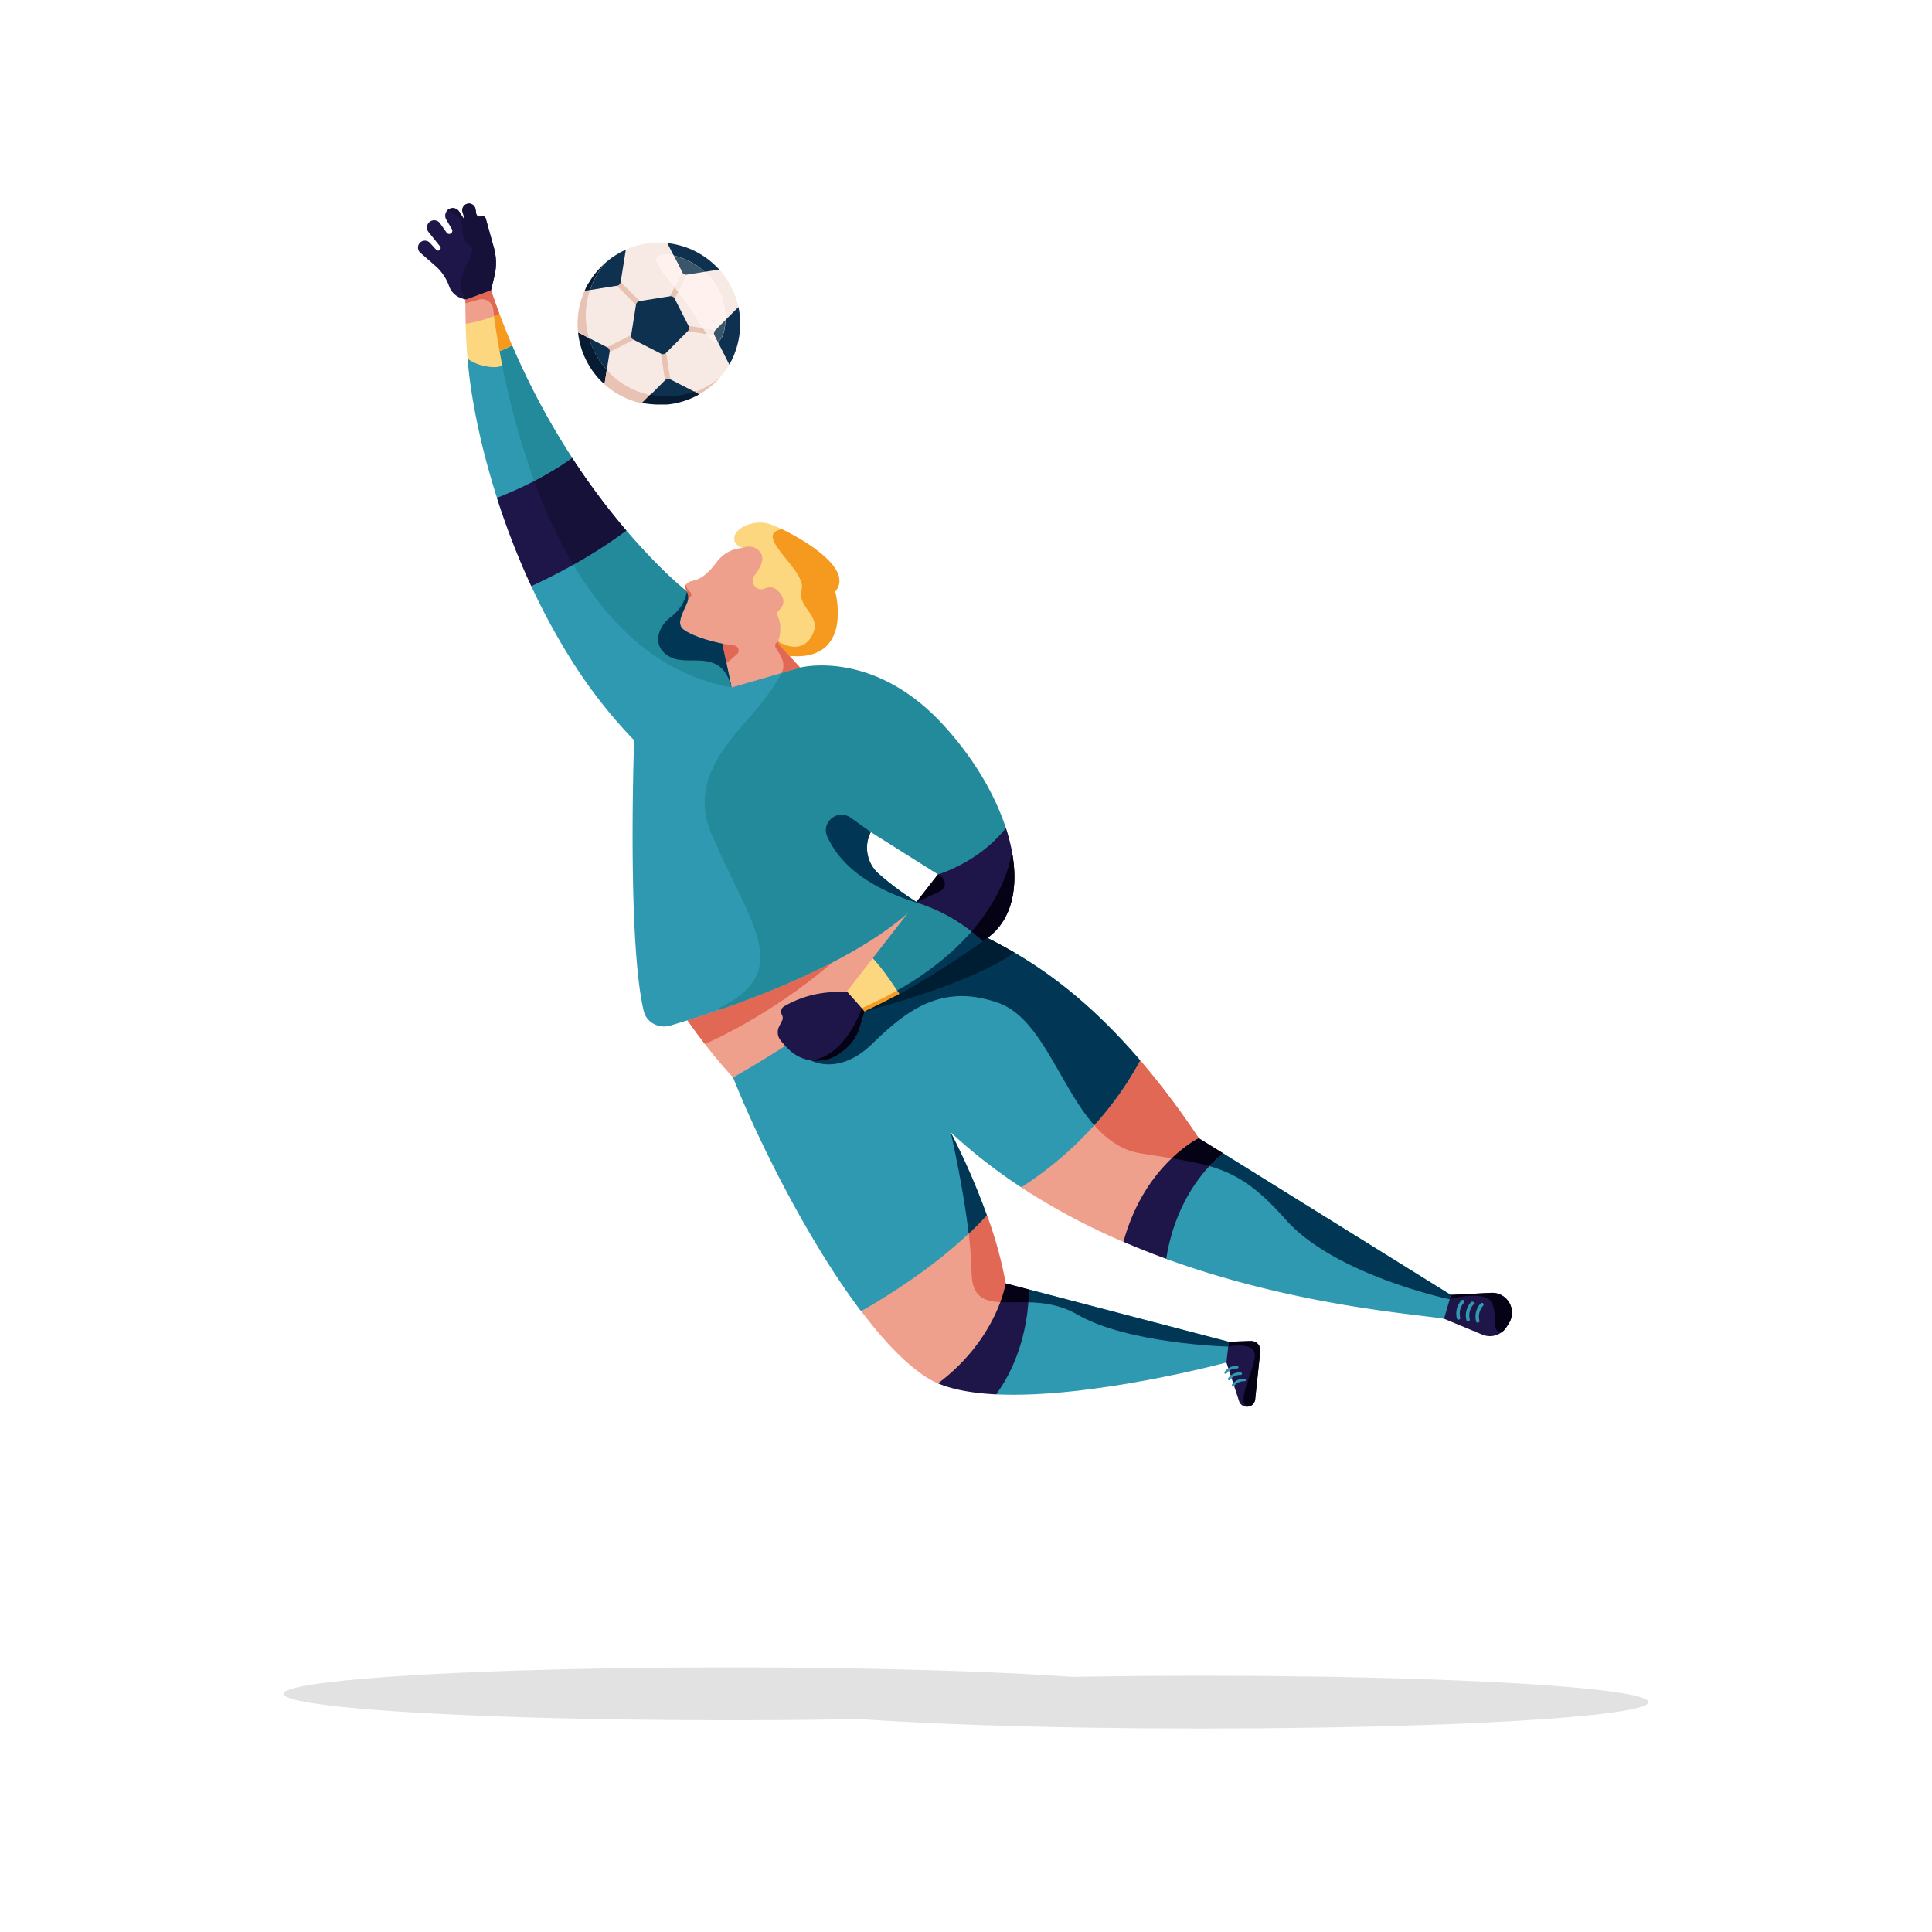 <svg viewBox="0 0 1000 1000" xmlns="http://www.w3.org/2000/svg"><path d="m520.52 664.28s2.19 26.8 0 32.72c-3.86 10.41-2.77 19-35 19a39.45 39.45 0 0 1 -6.21-3.24c-10.88-7.06-22.34-19.25-33.56-34.12 27-15.45-4.63-58.3 6.2-68.49 4.12-3.88 56.67 21.24 58.87 18.79a210.85 210.85 0 0 1 9.7 35.34z" fill="#efa08d"/><path d="m620.49 589.12s3.82 27.42-4 34.85c-8.65 8.26-12.91 13-35.06 18.81a342.36 342.36 0 0 1 -52.9-28.23c7-4.39-8.25-48.57 7.19-65.69 8.35-9.27 47.33 13.13 54.41 0a419.17 419.17 0 0 1 30.36 40.26z" fill="#efa08d"/><path d="m373.83 333.15-18.3-27a179.46 179.46 0 0 1 -13.38-12.15c-5-4.95-11.17-11.42-18-19.4a362.59 362.59 0 0 1 -28-37.56 383.93 383.93 0 0 1 -31.15-58.34 46.13 46.13 0 0 1 -6.46 3 60.8 60.8 0 0 1 -16.54 3.76c1.4 18.35 6.26 44.13 15.23 72.22a396.46 396.46 0 0 0 17.77 45.7 334.79 334.79 0 0 0 19.46 36.18 255.87 255.87 0 0 0 33.75 43.6c24.39 1.45 48 1.77 50.47-27.39z" fill="#2e99b0"/><path d="m490.65 475.76c-28 60.41-111.17 81.94-111.17 81.94s-6.22-6.43-14.68-17.35c-2.8-3.6-5.84-7.7-9-12.21 9.94-32.19 9.38-47.22 37.57-58.13 35.69-13.81 56.33-8.35 82-2.54a144.19 144.19 0 0 0 12.86 7.11z" fill="#efa08d"/><path d="m475.35 467.47c-11.86 11.92-28.53 22.53-46.23 31.53-6.57 3.35-13.29 6.48-19.95 9.39-11.08 4.84-22 9.05-31.91 12.58-1.66.59-3.29 1.17-4.89 1.72-5.85 2-11.24 3.79-16 5.27l-.57.18c-3.32 1-6.3 1.94-8.88 2.7-5.85 1.73-12.28-1.56-13.71-7.49-8.7-36.13-5-140.19-5-140.19l51-42.6 20.7-2.29 14.19 7.27 26.36 1.91s26.55 51 10.19 83.23a17.83 17.83 0 0 0 4 21.51 155 155 0 0 0 20.7 15.28z" fill="#2e99b0"/><path d="m431 498.06c-33.31 28.57-66.15 42.29-66.15 42.29-2.8-3.6-5.84-7.7-9-12.21 18.75-5.88 48.26-16.14 75.15-30.08z" fill="#e06855"/><path d="m255.91 142.88-1.76 7.32c-3.05 5.89-7.33 7.53-12.88 4.76l-.35.13-2.16-.74a10.18 10.18 0 0 1 -6.32-6.25 25 25 0 0 0 -7.11-10.49l-7.92-6.93a3.56 3.56 0 1 1 5-5.09l3.39 3.69a1.32 1.32 0 0 0 2-1.72l-6.08-7.56a3.73 3.73 0 1 1 6-4.48l3.44 4.88a1.64 1.64 0 0 0 2.1.5 1.63 1.63 0 0 0 .64-2.26l-2.93-5a3.94 3.94 0 0 1 .5-4.66 3.78 3.78 0 0 1 .84-.69 3.93 3.93 0 0 1 5.37 1.23l2.18 3.39a.27.27 0 0 0 .48-.22l-.89-2.89a3.29 3.29 0 0 1 -.16-1 3.45 3.45 0 0 1 6.86-.52l.36 2.3a1.81 1.81 0 0 0 1.79 1.53 1.75 1.75 0 0 0 .7-.14 1.82 1.82 0 0 1 2.45 1.19l4.22 15.18a29.08 29.08 0 0 1 .24 14.54z" fill="#1e1548"/><path d="m258.51 162.42c-.92.44-4.53 8.87-5.47 9.25-5.32 2.13-8.23-4.67-12-4-.16-5-.16-8.62-.14-10.66 0-1.24 0-1.9 0-1.9l13.23-4.89q.48 1.43 1 2.82 1.65 4.77 3.38 9.38z" fill="#efa08d"/><path d="m265 178.7c-1.5.86-3.12 9.76-5.92 10.83-4.15 1.6-13.94-.83-17.13-4.07-.54-7-.82-13-1-17.81a75 75 0 0 0 14.68-4c.94-.38 1.88-.79 2.8-1.23q3.22 8.39 6.57 16.28z" fill="#fcd77f"/><path d="m408.64 339.51 8.57-9.46-2.49-28.72-24.05-25.25-6.5 7.55a17.82 17.82 0 0 0 -13 7c-9.49 12.84-13.39 8.22-16 11.91-.78 1.11-.17 2.22.4 3.67a8.53 8.53 0 0 1 .65 2.84 7.36 7.36 0 0 1 -.59 3c-2 5-5.89 10.84-1.77 13.87 3.72 2.73 10 4.76 14.5 6a9.37 9.37 0 0 1 6.75 7.1l3.6 16.81 25.79-7.45 9.67-2.79-5.49-6z" fill="#efa08d"/><path d="m432.29 306.21s9.82 36.16-23.64 33.3l-4.95-5.42a3 3 0 0 1 -.79-2 3.32 3.32 0 0 1 .15-1.08 18.18 18.18 0 0 0 -.62-12.58 2 2 0 0 1 .51-2.31c1.75-1.53 4.43-5 .4-9.63-2.75-3.19-5.66-2.77-7.62-1.86a4.21 4.21 0 0 1 -4.76-.88 4.61 4.61 0 0 1 -.34-6.07c2.46-3.18 5.44-8.16 3.13-11.49-3.63-5.21-9.58-2.6-9.58-2.6s-5-1.48-4-6 9.82-8.59 17.44-6.59a53.33 53.33 0 0 1 7.09 2.94c13.12 6.3 37.11 21.06 27.58 32.27z" fill="#fcd77f"/><path d="m590.18 548.86a173.06 173.06 0 0 1 -23.8 33.58 185.11 185.11 0 0 1 -37.8 32.11 274.56 274.56 0 0 1 -36.58-28.55 367.23 367.23 0 0 1 18.76 43c-2.2 2.45-5.3 5.7-9.42 9.58-10.83 10.19-28.69 24.67-55.65 40.12-27.33-36.2-53.29-88.28-66.26-121 0 0 69.07-38.5 111.17-81.94 6 2.85 12.83 5.88 20.43 9.71 21.25 10.66 48.33 27.45 79.15 63.39z" fill="#2e99b0"/><path d="m545.51 694.13c-.78 10.7 0 21.91-29.88 27.59-11.57-.56-22-2.27-30.12-5.68 19.49-14.62 28.38-31.65 32.24-42.04a55.31 55.31 0 0 0 2.77-9.7l12 3.14c.01 1.34 13.21 23.71 12.99 26.69z" fill="#1e1548"/><path d="m636 694.51 6.23 7.46-7.43 3.27s-69.9 18.83-119.17 16.48c12.64-17.38 15.87-37 16.65-47.66.22-3 .25-5.28.23-6.64z" fill="#2e99b0"/><path d="m633.06 596.94c-1.62 1.27 11.69 42.66 8.75 45.84-7.83 8.44-13.08 17.1-38.18 8.78q-11-4-22.15-8.78c5.81-21.24 16.32-35 25-43.25 7.77-7.43 14-10.41 14-10.41z" fill="#1e1548"/><path d="m750.93 670.25 8.2 9-11.78 3.34c-14.34-2.43-76.83-6.66-143.72-31 3.81-24.09 14.5-39.55 22.33-48a61.69 61.69 0 0 1 7.1-6.63z" fill="#2e99b0"/><path d="m324.18 274.63a252.17 252.17 0 0 1 -27.41 17.66c-7.51 4.21-14.87 7.9-21.78 11.09a396.46 396.46 0 0 1 -17.77-45.7 206.36 206.36 0 0 0 19.29-8.68 161.76 161.76 0 0 0 19.66-11.9 362.59 362.59 0 0 0 28.01 37.53z" fill="#1e1548"/><path d="m296.17 237.07a161.76 161.76 0 0 1 -19.66 11.93 408.52 408.52 0 0 1 -17.93-67.24 46.13 46.13 0 0 0 6.46-3 383.93 383.93 0 0 0 31.13 58.31z" fill="#238a9b"/><path d="m378.67 355.77c-37.14-6.58-63.4-32.32-81.9-63.48a252.17 252.17 0 0 0 27.41-17.66c6.8 8 13 14.45 18 19.4a179.46 179.46 0 0 0 13.37 12.16 7.26 7.26 0 0 1 .06 5.83c-2 5-5.89 10.84-1.77 13.87 6.34 4.64 20 7.24 20 7.24z" fill="#238a9b"/><path d="m324.18 274.63a252.17 252.17 0 0 1 -27.41 17.66 262.7 262.7 0 0 1 -20.26-43.29 161.76 161.76 0 0 0 19.66-11.9 362.59 362.59 0 0 0 28.01 37.53z" fill="#161138"/><path d="m265 178.7a46.13 46.13 0 0 1 -6.46 3c-1.26-7-2.2-13.14-2.87-18.08.94-.38 1.88-.79 2.8-1.23q3.18 8.42 6.53 16.31z" fill="#f6991f"/><path d="m465.53 514.51c-10.59 5.58-18 9-18 9l-1.53-1.66-3-3.46-4.63-5.23 13.38-17.16a110.81 110.81 0 0 1 7.76 9.59c1.53 2.1 3.18 4.48 4.87 7.14.38.54.76 1.15 1.15 1.78z" fill="#fcd77f"/><path d="m523.81 465.38c-1.91 8.34-6.09 15.28-12.73 20.09l-2.48 1.77c-13.46 9.56-32.06 21.47-43.07 27.27-.39-.63-.77-1.24-1.15-1.83-1.69-2.66-3.34-5-4.87-7.14a110.81 110.81 0 0 0 -7.76-9.59l22.45-28.83 11.31-14.52-24.3-15.3-10.52-6.63-9.26-21.58-27.29-63.56s37.8-9.89 74.07 29.63q3.3 3.6 6.32 7.29c12.32 15 21.2 31.08 26.1 46.15a97.79 97.79 0 0 1 3.07 11.92c1.71 9.05 1.79 17.48.11 24.86z" fill="#238a9b"/><g fill="#1e1548"><path d="m447.49 523.5-2.49 8.31a23.57 23.57 0 0 1 -8 11.69l-1.52 1.19a20.63 20.63 0 0 1 -26.92-1.25 43.71 43.71 0 0 1 -4.62-5.08 6.65 6.65 0 0 1 -.66-7.06l1.51-3a3.21 3.21 0 0 0 -.08-3.06 3.21 3.21 0 0 1 1.21-4.4l.56-.32a54.69 54.69 0 0 1 24.47-7l7.42-.33 4.63 5.23 3.06 3.46z"/><path d="m652.32 699.39-2.65 24.89a4.2 4.2 0 0 1 -4 3.81 4.16 4.16 0 0 1 -4.35-2.93l-6.52-19.92.92-8.24.28-2.49 11.44-.38a4.76 4.76 0 0 1 4.88 5.26z"/><path d="m781 684.92-1.2 1.9a10.08 10.08 0 0 1 -2 2.35 10.24 10.24 0 0 1 -10.56 1.64l-19.8-8.23 2.92-10.07.66-2.26 20.83-1.08h.53a10.27 10.27 0 0 1 8.62 15.75z"/></g><path d="m475.35 467.47c-11.86 11.92-28.53 22.53-46.23 31.53-6.57 3.35-13.29 6.48-19.95 9.39-11.08 4.84-22 9.05-31.91 12.58-1.66.59-3.29 1.17-4.89 1.72l-.54-.84c40.05-19.06 16.06-44-3.67-90.42-10.71-25.2 5.95-44.5 19.67-60 12.88-14.57 16.64-23.08 16.64-23.08l9.67-2.79 26.36 1.91s26.55 51 10.19 83.23a17.83 17.83 0 0 0 4 21.51 155 155 0 0 0 20.66 15.26z" fill="#238a9b"/><path d="m474.39 466.87-.19.25c-28.59-8.95-40.89-22.64-46-34.1-3.12-6.95 4.25-13.57 10.66-10.63a7.53 7.53 0 0 1 1.44.83l10.43 7.45a17.95 17.95 0 0 0 4 21.51 155.08 155.08 0 0 0 19.66 14.69z" fill="#013754"/><path d="m432.29 306.21s9.82 36.16-23.64 33.3l-4.95-5.42a3 3 0 0 1 -.79-2s11.45 7.71 17.32-3-7.92-14.12-5.28-24.06-26-28.24-10.23-31.12c13.11 6.33 37.1 21.09 27.57 32.3z" fill="#f6991f"/><g fill="#e06855"><path d="m356.18 309a8.53 8.53 0 0 0 -.65-2.84c-.57-1.45-1.18-2.56-.4-3.67a4.85 4.85 0 0 0 1.83 3.67c1.78 1.19.4 4.09-.78 2.84z"/><path d="m373.83 333.15 6.35 1a2.56 2.56 0 0 1 1.27 4.46l-5.45 4.76z"/><path d="m414.14 345.53-9.67 2.79c3.14-5.45-1.89-10.92-3-13.17s1.45-3 1.45-3a3 3 0 0 0 .79 2l4.95 5.42z"/><path d="m620.49 589.12s-6.27 3-14 10.41c-4.9-.79-10.28-1.6-16.27-2.59-9.69-1.59-17.29-7.09-23.8-14.5a173.06 173.06 0 0 0 23.8-33.58 419.17 419.17 0 0 1 30.27 40.26z"/></g><path d="m750.93 670.25-.66 2.26s-59.56-12.62-84.86-41.32c-14.87-16.87-25.68-23.67-39.45-27.62a61.69 61.69 0 0 1 7.1-6.63z" fill="#013754"/><path d="m781 684.92-1.2 1.9a10.08 10.08 0 0 1 -2 2.35c-6.25 1.33-2.35-6.89-5.38-14.46s-22.06-2.2-22.06-2.2l.66-2.26 20.83-1.08h.53a10.27 10.27 0 0 1 8.62 15.75z" fill="#040214"/><path d="m633.06 596.94a61.69 61.69 0 0 0 -7.1 6.63 167.06 167.06 0 0 0 -19.51-4c7.77-7.43 14-10.41 14-10.41z" fill="#040214"/><path d="m590.18 548.86a173.06 173.06 0 0 1 -23.8 33.58c-17.92-20.44-27.5-55.32-49.38-63.24-29.84-10.78-48.34 4.37-65.62 21.15s-31.74 8.51-31.74 8.51a20.6 20.6 0 0 0 15.81-4.17l1.55-1.19a23.57 23.57 0 0 0 8-11.69l2.52-8.31c.45-.21 7.76-3.57 18-9 11.7-6.17 32-19.23 45.55-29 4.4 2.21 9.06 4.69 13.95 7.55 18.67 10.88 40.74 27.33 65.16 55.81z" fill="#013754"/><path d="m520.52 664.28a55.31 55.31 0 0 1 -2.77 9.7c-8.83-.44-14.69-3-14.88-15.6-.1-6-.66-12.84-1.48-19.82 4.12-3.88 7.22-7.13 9.42-9.58a210.85 210.85 0 0 1 9.71 35.3z" fill="#e06855"/><path d="m492.05 586a367.23 367.23 0 0 1 18.76 43c-2.2 2.45-5.3 5.7-9.42 9.58-2.91-24.73-9.1-51.58-9.34-52.58z" fill="#013754"/><path d="m532.28 674.06c-5.33-.15-10.28.13-14.53-.08a55.31 55.31 0 0 0 2.77-9.7l12 3.14c.01 1.36-.02 3.66-.24 6.64z" fill="#040214"/><path d="m652.32 699.39-2.65 24.89a4.2 4.2 0 0 1 -4 3.81c-6.29-2.52 4.59-20.7 3.8-27.26s-13.75-3.83-13.75-3.83l.28-2.49 11.44-.38a4.76 4.76 0 0 1 4.88 5.26z" fill="#040214"/><path d="m636 694.51-.28 2.49s-51.73-1.31-78.19-16.62c-8.61-5-17.36-6.11-25.25-6.32.22-3 .25-5.28.23-6.64z" fill="#013754"/><path d="m378.67 355.77c-5.41-20.5-21.54-10.7-31.44-15.54s-7.54-15.14-.06-20.86a21.31 21.31 0 0 0 8.36-13.18 7.26 7.26 0 0 1 .06 5.83c-2 5-5.89 10.84-1.77 13.87 6.34 4.64 20 7.24 20 7.24z" fill="#013754"/><path d="m523.81 465.38c-1.91 8.34-6.09 15.28-12.73 20.09l-2.48 1.77a76.55 76.55 0 0 0 -5.75-5.08 87.88 87.88 0 0 0 -27.5-14.69l-1.15-.35 11.31-14.52s20.95-6 35.12-24a97.79 97.79 0 0 1 3.07 11.92c1.71 9.05 1.79 17.48.11 24.86z" fill="#1e1548"/><path d="m486.45 461.38-12.25 5.74 11.31-14.52 1.46.94a4.49 4.49 0 0 1 -.52 7.84z" fill="#040214"/><path d="m508.6 487.24c-13.46 9.56-32.06 21.47-43.07 27.27-.39-.63-.77-1.24-1.15-1.83 17.44-9.87 29.77-20.51 38.47-30.52a76.55 76.55 0 0 1 5.75 5.08z" fill="#013754"/><path d="m447.49 523.5-2.49 8.31a23.57 23.57 0 0 1 -8 11.69l-1.52 1.19a20.6 20.6 0 0 1 -15.81 4.17c18.29-2.13 26.39-27 26.39-27z" fill="#040214"/><path d="m465.53 514.51c-10.59 5.58-18 9-18 9l-1.53-1.66c6.67-3 12.77-6 18.35-9.17.41.59.79 1.2 1.18 1.83z" fill="#f6991f"/><path d="m523.81 465.38c-1.91 8.34-6.09 15.28-12.73 20.09l-2.48 1.77a76.55 76.55 0 0 0 -5.75-5.08c19.5-22.43 20.85-41.64 20.85-41.64 1.71 9.05 1.79 17.48.11 24.86z" fill="#040214"/><path d="m525 493c-22.27 16.37-76.26 30.15-77.52 30.47.45-.21 7.76-3.57 18-9 11.7-6.17 32-19.23 45.55-29 4.45 2.21 9.11 4.69 13.97 7.53z" fill="#001e33"/><path d="m258.51 162.42q-2.25-6-4.36-12.22l-13.23 4.89s0 .66 0 1.9l6.94-1.93a5.87 5.87 0 0 1 7.4 4.9c.14 1.14.3 2.38.48 3.69.91-.38 1.85-.79 2.77-1.23z" fill="#e06855"/><path d="m255.91 142.88-1.76 7.32-12.88 4.8c-8.72-11.07 7-24.87 2.39-27.58s-3.91-7.23-4.68-11.91-7.54-6.52-7.54-6.52a3.78 3.78 0 0 1 .84-.69 3.93 3.93 0 0 1 5.37 1.23l2.18 3.39a.27.27 0 0 0 .48-.22l-.89-2.89a3.29 3.29 0 0 1 -.16-1 3.45 3.45 0 0 1 6.86-.52l.36 2.3a1.81 1.81 0 0 0 1.79 1.53 1.75 1.75 0 0 0 .7-.14 1.82 1.82 0 0 1 2.45 1.19l4.22 15.18a29.08 29.08 0 0 1 .27 14.53z" fill="#161138"/><g fill="#2e99b0"><path d="m644.65 713.75a.68.68 0 0 1 -.52 1.17 6.29 6.29 0 0 0 -5.37 2.49.67.67 0 0 1 -1.1-.78 7.65 7.65 0 0 1 6.59-3 .66.66 0 0 1 .4.12z"/><path d="m642.65 710.51a.69.69 0 0 1 .21.55.67.67 0 0 1 -.73.61 6.35 6.35 0 0 0 -5.37 2.5.68.68 0 0 1 -.94.16.67.67 0 0 1 -.16-.94 7.64 7.64 0 0 1 6.59-3.06.73.73 0 0 1 .4.18z"/><path d="m640.82 707.17a.67.67 0 0 1 .22.55.68.68 0 0 1 -.73.62 6.33 6.33 0 0 0 -5.37 2.49.68.68 0 0 1 -.94.16.68.68 0 0 1 -.17-.94 7.66 7.66 0 0 1 6.59-3.06.67.67 0 0 1 .4.18z"/><path d="m766.93 674.37a.86.86 0 0 1 .74.24.89.89 0 0 1 0 1.26 8.35 8.35 0 0 0 -1.92 7.63.89.89 0 1 1 -1.72.48 10.17 10.17 0 0 1 2.35-9.35.84.84 0 0 1 .55-.26z"/><path d="m761.91 673.72a.89.89 0 0 1 .75.24.91.91 0 0 1 0 1.27 8.47 8.47 0 0 0 -1.92 7.62.89.89 0 0 1 -.61 1.1.9.9 0 0 1 -1.11-.61 10.17 10.17 0 0 1 2.35-9.35.94.94 0 0 1 .54-.27z"/><path d="m756.94 672.82a.89.89 0 0 1 .77 1.5 8.45 8.45 0 0 0 -1.91 7.62.9.9 0 0 1 -.62 1.11.88.88 0 0 1 -1.1-.62 10.12 10.12 0 0 1 2.34-9.35.86.86 0 0 1 .52-.26z"/></g><g fill="#f7e9e3"><path d="m299.19 172.05c.11 1 .25 2 .43 3-.18-.96-.33-1.97-.43-3z"/><path d="m344 209.58h.22-.53a1.63 1.63 0 0 0 .31 0z"/><path d="m347.88 209.14 1.27-.23z"/><path d="m349.15 208.91 1.31-.28-1.14.25z"/></g><path d="m299.19 172.05c.11 1 .25 2 .43 3-.18-.96-.33-1.97-.43-3z" opacity=".15"/><path d="m349.15 208.91 1.31-.28-1.14.25h-.18l-1.26.22z" opacity=".15"/><g fill="#f7e9e3"><path d="m350.51 208.62c.44-.1.88-.21 1.31-.33a3.74 3.74 0 0 1 -.45.12c-.29.08-.57.15-.86.21z"/><path d="m351.82 208.29c.44-.11.89-.24 1.32-.37-.3.1-.61.18-.92.27z"/><path d="m358 206.12.58-.25-.26.12z"/><path d="m303.06 149.51a.21.21 0 0 0 0 .07.08.08 0 0 1 0-.07z"/><path d="m383.06 167.09c0-.18 0-.37 0-.55a42.82 42.82 0 0 0 -.34-4.38c-.07-.48-.14-1-.22-1.43s-.21-1.22-.34-1.83a41.75 41.75 0 0 0 -9.86-19.4c-.49-.55-1-1.08-1.52-1.61s-1.07-1-1.62-1.53c-.24-.22-.48-.44-.73-.64a.13.13 0 0 0 -.06-.05l-.57-.48a.44.44 0 0 0 -.11-.09q-.44-.37-.9-.72a4.4 4.4 0 0 0 -.5-.38c-.3-.23-.59-.45-.9-.66s-.36-.26-.54-.38c-.37-.26-.76-.52-1.14-.76s-.93-.59-1.4-.85-.81-.47-1.22-.69l-.9-.48c-.3-.16-.6-.31-.91-.45l-.7-.33c-1-.45-1.94-.85-2.93-1.21-.38-.14-.76-.28-1.14-.4s-.48-.17-.73-.24c-.49-.16-1-.31-1.48-.44s-.8-.22-1.2-.31l-.7-.17c-.63-.15-1.27-.27-1.91-.39-1-.18-2-.33-3-.43a42.44 42.44 0 0 0 -4.39-.23 41.81 41.81 0 0 0 -17.09 3.62l-.48.22-.66.31c-.91.44-1.81.91-2.69 1.42l-.88.52c-.25.15-.5.3-.74.46-.61.38-1.21.78-1.8 1.21l-.68.49c-.32.23-.63.47-.94.72l-.79.63-.76.65a42.05 42.05 0 0 0 59.34 59.29 42 42 0 0 0 4.6-6.46c.24-.41.46-.81.68-1.23.36-.65.69-1.32 1-2 .12-.25.24-.5.35-.76l.33-.76c.15-.35.29-.71.42-1.06a.11.11 0 0 0 0-.07c.14-.36.27-.73.4-1.09l.22-.64a1.25 1.25 0 0 0 .09-.25c.1-.28.18-.56.27-.85.17-.54.33-1.1.47-1.66.11-.39.2-.79.29-1.19s.17-.76.25-1.14c0-.16.07-.32.09-.49.07-.35.13-.71.19-1.06s.14-.9.2-1.35c.12-.9.21-1.81.26-2.72 0-.4 0-.79.06-1.2 0-.15 0-.29 0-.45s0-.2 0-.31 0-.5 0-.76-.03-.34-.04-.53zm-17.06 5.91c-.68-.92-1.38-2-2.13-3.14-2.46-3.79-5.37-8.72-9-13.8-1.26-1.76-2.53-3.45-3.78-5.05-.64-.83-1.28-1.62-1.9-2.4-6.48-8.11-11.54-13.73-8.44-15.94 1.42-1 4.37-1.18 8-.42a35.66 35.66 0 0 1 16.08 8.46 32.26 32.26 0 0 1 4.5 5.06 34 34 0 0 1 6.12 19.9c-.06 5.33-1.47 9.53-3.34 10.86a2.39 2.39 0 0 1 -.63.33c-1.7.56-3.48-1-5.48-3.86z"/></g><g fill="#e8c3b4"><path d="m310.45 176.39h21.42v2.77h-21.42z" transform="matrix(.891 -.454 .454 .891 -45.7 165.18)"/><path d="m323.54 142.54h2.77v18.04h-2.77z" transform="matrix(.707 -.707 .707 .707 -12 274.15)"/><path d="m349.15 148.61c.62.78 1.26 1.57 1.9 2.4l-1.83 3.59-1 2-2.47-1.26 1-2z"/><path d="m366 173-10-1.58-2.07-.33.43-2.74 2.07.33 7.44 1.18c.71 1.14 1.41 2.22 2.13 3.14z"/><path d="m343.16 178.48h2.77v23.03h-2.77z" transform="matrix(.988 -.156 .156 .988 -25.47 56.23)"/></g><g fill="#0e3150"><path d="m329.19 157.73-2.49 15.71a2.27 2.27 0 0 0 1.22 2.39l14.18 7.23a2.28 2.28 0 0 0 2.65-.42l11.25-11.25a2.29 2.29 0 0 0 .42-2.66l-7.22-14.17a2.29 2.29 0 0 0 -2.4-1.22l-15.71 2.49a2.27 2.27 0 0 0 -1.9 1.9z"/><path d="m302.58 150.55a2 2 0 0 1 .1-.21 1 1 0 0 0 -.09.21z"/><path d="m303.06 149.51a.21.21 0 0 0 0 .07c-.13.26-.25.53-.37.79l.29-.65z"/><path d="m309.22 140.13a2.2 2.2 0 0 0 -.2.23l.23-.28.22-.24z"/><path d="m323.92 129.22-2.65 16.72v.06a2.3 2.3 0 0 1 -1.9 1.9l-13.91 2.19a41.79 41.79 0 0 1 8.06-14.22l.75-.63.79-.63c.31-.25.62-.49.94-.72l.68-.49c.59-.43 1.19-.83 1.8-1.21.24-.16.49-.31.74-.46l.88-.52c.88-.51 1.78-1 2.69-1.42l.66-.31z"/><path d="m312.88 198.9-.14-.13z"/><path d="m315.53 182.14v.06l-1.46 9.24a42 42 0 0 1 -9.16-16.44l9.35 4.76h.05a2.25 2.25 0 0 1 1.22 2.38z"/><path d="m372.27 139.52-7.52 1.19a35.66 35.66 0 0 0 -16.08-8.46l-3.27-6.42c1 .11 2 .25 3 .43.64.12 1.28.24 1.91.39l.7.17c.4.09.8.2 1.2.31s1 .28 1.48.44c.25.07.49.15.73.24s.76.26 1.14.4c1 .36 2 .76 2.93 1.21l.7.33c.31.14.61.29.91.45l.9.48c.41.22.82.44 1.22.69s.94.55 1.4.85.77.5 1.14.76c.18.12.36.24.54.38s.6.43.9.66a4.4 4.4 0 0 1 .5.38q.47.34.9.72a.44.44 0 0 1 .11.09l.57.48a.13.13 0 0 1 .06.05c.25.2.49.42.73.64q.83.74 1.62 1.53c.58.53 1.09 1.09 1.58 1.61z"/><path d="m358 206.12.58-.25-.26.12z"/><path d="m359.69 202.87a42.4 42.4 0 0 1 -23.11 1.6l7.69-7.69a2.28 2.28 0 0 1 2.65-.42h.05z"/><path d="m383.06 167.09v1.32.31s0 .3 0 .45c0 .41 0 .8-.06 1.2-.06.91-.14 1.81-.26 2.72-.06.45-.13.9-.2 1.35s-.12.71-.19 1.06c0 .17-.06.33-.09.49-.08.38-.16.76-.25 1.14s-.18.8-.29 1.19c-.14.56-.3 1.12-.47 1.66-.09.29-.17.57-.27.85a1.25 1.25 0 0 1 -.09.25l-.22.64c-.13.36-.26.73-.4 1.09a.11.11 0 0 1 0 .07c-.13.35-.27.71-.42 1.06l-.33.76c-.11.26-.23.51-.35.76-.31.68-.64 1.35-1 2-.22.42-.44.82-.68 1.23l-6-11.83a2.39 2.39 0 0 0 .63-.33c1.87-1.33 3.28-5.53 3.34-10.86l6.76-6.75c.13.61.24 1.22.34 1.83s.15 1 .22 1.43a42.82 42.82 0 0 1 .34 4.38c-.07.16-.07.35-.06.53z"/></g><path d="m314.06 191.44-1.18 7.46-.14-.12c-.82-.75-1.61-1.53-2.36-2.33-.17-.17-.33-.35-.49-.52s-.5-.55-.73-.83-.4-.46-.59-.7l-.15-.18c-.23-.27-.45-.55-.67-.83-.49-.63-1-1.28-1.41-1.93l-.46-.69c-.24-.36-.47-.73-.7-1.1-.4-.65-.78-1.31-1.14-2l-.48-.9-.45-.91c-.15-.31-.29-.62-.43-.93q-.39-.84-.72-1.71-.21-.5-.39-1-.31-.82-.57-1.65a0 0 0 0 1 0 0c-.18-.55-.35-1.11-.5-1.67s-.27-1-.39-1.5c0-.15-.07-.29-.1-.44-.1-.44-.19-.88-.28-1.32 0-.19-.07-.37-.1-.55-.18-1-.32-2-.43-3l5.72 2.92a42 42 0 0 0 9.14 16.43z" fill="#071b32"/><path d="m303.28 163.33a42.11 42.11 0 0 0 1.63 11.67l-5.72-3a42.44 42.44 0 0 1 -.23-4.39q0-1.78.15-3.54c.07-.85.16-1.7.29-2.54 0-.27.07-.53.12-.79.19-1.18.44-2.34.73-3.49.07-.28.14-.57.22-.85a42.42 42.42 0 0 1 1.41-4.21c.12-.32.25-.64.39-.95s.21-.49.32-.73l2.82-.45a42 42 0 0 0 -2.13 13.27z" fill="#e8c3b4"/><path d="m302.58 150.55c-.11.24-.22.48-.32.73.11-.28.21-.49.32-.73z" opacity=".15"/><path d="m313.47 135.88a41.79 41.79 0 0 0 -8.06 14.22l-2.82.45a1 1 0 0 1 .09-.21c.12-.26.24-.53.37-.79a.21.21 0 0 1 0-.07v-.07c.11-.22.21-.44.32-.65l.13-.26q.24-.47.48-.9c.12-.24.26-.47.39-.7l.06-.1.57-.8c.2-.33.4-.66.61-1s.23-.37.36-.55a3.75 3.75 0 0 1 .24-.36c.42-.63.87-1.25 1.33-1.85.16-.21.32-.43.49-.63s.36-.46.55-.68l.19-.23a1.83 1.83 0 0 1 .13-.16l.09-.11s0 0 0 0a2.2 2.2 0 0 1 .2-.23l.25-.29c.1-.12.21-.25.32-.36l.18-.2.54-.58q.72-.77 1.47-1.47l.68-.65.74-.65s.09-.13.1-.12z" fill="#071b32"/><path d="m303 149.69.08-.14c-.13.26-.25.53-.37.79z" opacity=".15"/><path d="m309.47 139.84-.25.29z" opacity=".15"/><path d="m336.58 204.47-4.32 4.32a42 42 0 0 1 -19.38-9.88l1.18-7.46a42 42 0 0 0 22.52 13.02z" fill="#e8c3b4"/><path d="m362 204.07-.28.16c-.42.25-.86.48-1.3.71l-.56.29-.17.08-.14.07-.95.46h-.06l-.58.25a.38.38 0 0 1 -.13.06l-.49.21c-.21.1-.43.19-.64.27h-.05c-.39.16-.78.31-1.18.45s-.67.24-1 .36l-.87.28-.44.14h-.05c-.43.13-.88.26-1.32.37s-.87.23-1.31.33h-.05l-1.31.28-1.27.23h-.08l-.71.11-.59.08h-.17l-1 .12h-.31-.45-.29-.25a1.63 1.63 0 0 1 -.31 0 5.83 5.83 0 0 1 -.59 0h-.66-.27-1.12-1.27c-.7 0-1.4-.06-2.1-.12s-1.38-.12-2-.21l-.57-.07h-.21c-.89-.13-1.76-.29-2.62-.47l4.32-4.32a42.4 42.4 0 0 0 23.11-1.6z" fill="#071b32"/><path d="m350.51 208.62c.44-.1.88-.21 1.31-.33a3.74 3.74 0 0 1 -.45.12c-.29.08-.57.15-.86.21z" opacity=".15"/><path d="m351.82 208.29c.44-.11.89-.24 1.32-.37-.3.1-.61.18-.92.27z" opacity=".15"/><path d="m372.81 195.17c-.47.55-1 1.09-1.47 1.61-.25.27-.51.53-.78.79a40.12 40.12 0 0 1 -3.3 2.93c-.28.23-.57.46-.87.68s-.57.43-.86.64-.62.44-.94.65l-.91.61-1 .6-.66.39-2.35-1.2a42 42 0 0 0 13.14-7.7z" fill="#e8c3b4"/><path d="m375.37 165.67c-.06 5.33-1.47 9.53-3.34 10.86a2.39 2.39 0 0 1 -.63.33l-1.66-3.26a2.29 2.29 0 0 1 .42-2.66z" fill="#39566b"/><path d="m371.4 176.86c-1.62.56-3.36-1-5.44-3.86l3.78.6z" fill="#fff2ee"/><path d="m370.14 170.9a2.29 2.29 0 0 0 -.42 2.66l-3.72-.56c-.68-.92-1.38-2-2.13-3.14l6.35 1z" fill="#f7e9e3"/><path d="m375.37 165.67-5.19 5.19-6.35-1c-2.46-3.79-5.37-8.72-9-13.8-1.26-1.76-2.53-3.45-3.78-5.05l4.51-8.85 9.19-1.45a32.26 32.26 0 0 1 4.5 5.06 34 34 0 0 1 6.12 19.9z" fill="#fff2ee"/><path d="m355.56 142.16-4.51 8.84c-.64-.83-1.28-1.62-1.9-2.4l3.93-7.71a2.28 2.28 0 0 0 2.39 1.22z" fill="#f7e9e3"/><path d="m364.75 140.71-9.19 1.45h-.06a2.28 2.28 0 0 1 -2.39-1.22l-4.41-8.65a35.66 35.66 0 0 1 16.05 8.42z" fill="#39566b"/><path d="m353.08 140.9-3.93 7.71c-6.48-8.11-11.54-13.73-8.44-15.94 1.42-1 4.37-1.18 8-.42z" fill="#fff2ee"/><g fill="#e2e2e2"><ellipse cx="377.83" cy="876.73" rx="231.03" ry="13.68"/><ellipse cx="622.17" cy="881.02" rx="231.03" ry="13.68"/></g></svg>
